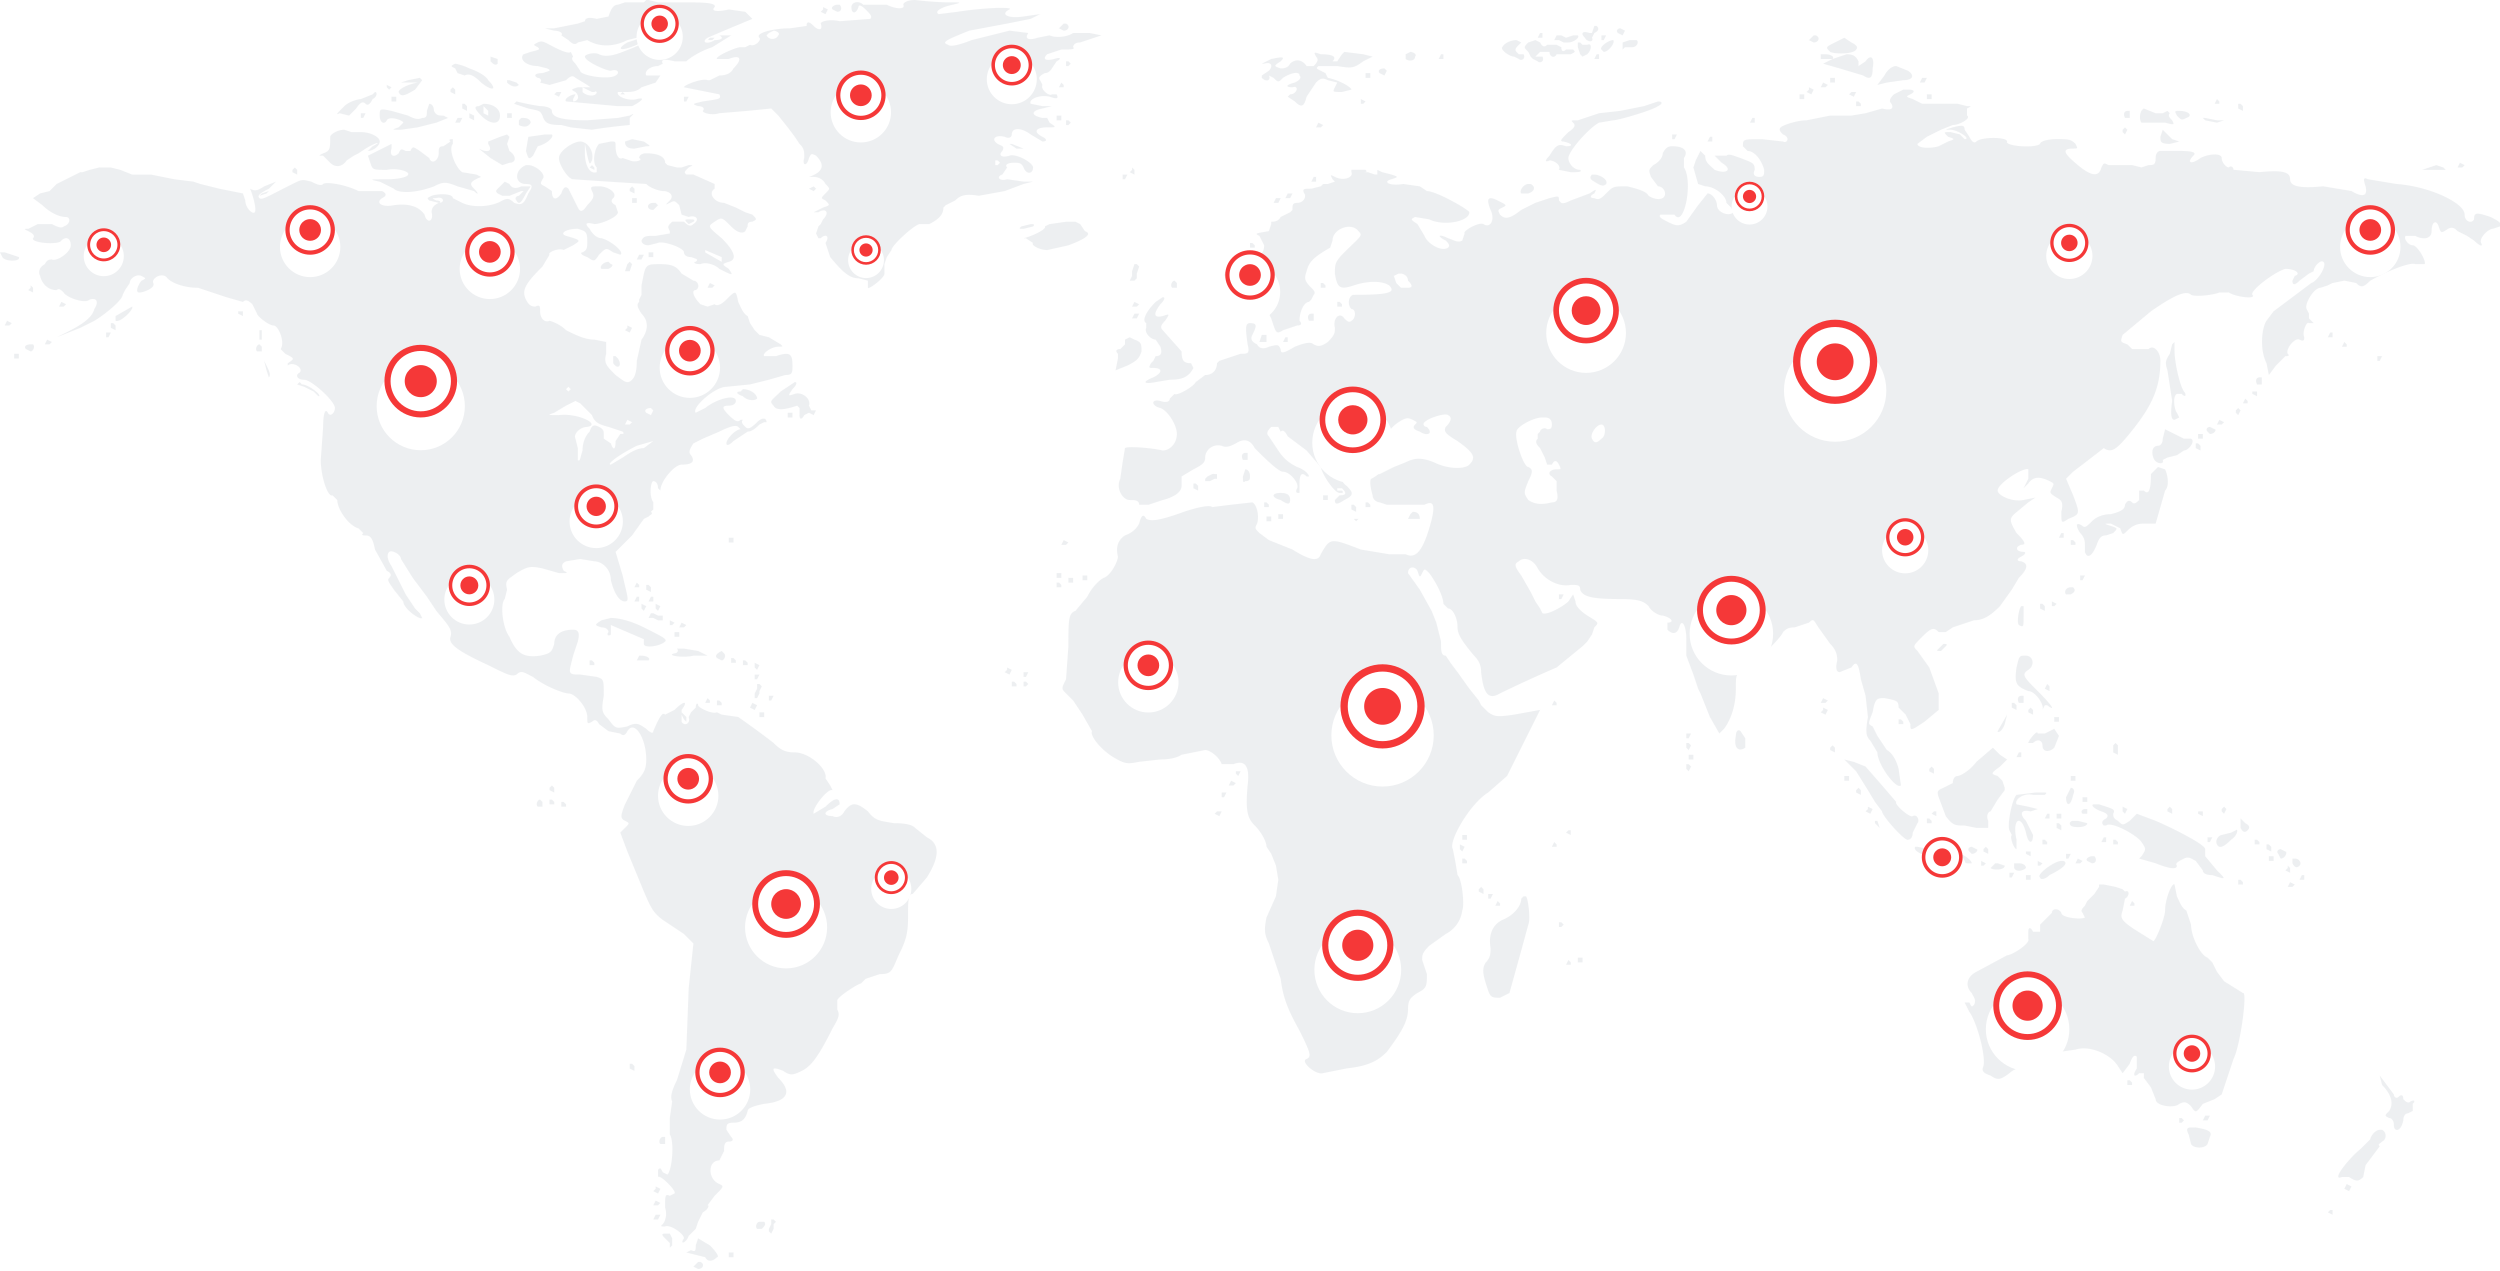 <svg width="1060" height="539" fill="none" xmlns="http://www.w3.org/2000/svg"><path opacity=".5" d="M274 0l-1 1h-8l-3 1c-2 0-3 2-4 5l-5 1c-4-1-5 0-5 1l-3 1-5 1-5 1h-4l4 1c2 0 4 1 3 2l3 2c2 2 3 2 4 1l4-1c5 3 11 3 17 0l8-2c2 2-2 4-10 7-5 2-8 2-10 1s-6 0-6 1c0 2 9 6 11 6 3-1 4 1 2 2-3 2-15 0-15-2l-2-3c-1-1-2-2-1-3l-1-2c-1 1-5-1-7-2-4-2-5-3-7-2s-2 1 0 2c1 1 1 1-3 2l-3 1c-2 2 1 5 6 5l4 1c2 1 1 1-2 2-3 0-4 1-2 2 1 0 2 1 1 2l4 1 7-2c2-2 3-2 4-1l5 3 4 3c0 2-4 2-6 0v-2l2 1 2 1c2 0 2 0 0-2h-6c-3 1-3 1-1 2 2 2 1 4-1 4v-1l1-2c-2 0-5 2-4 3l11 1 11 1h6c4-2 6-4 2-3-3 1-9-1-8-3h4c1 0 4 0 6-2l6-2 2-3h-6c-1-2 2-4 5-4l2-1c-1-2 1-2 5-1h5c1-1 5-4 11-6l8-5h-5c2 1 1 2-2 2-3 2-6 1-3-1l7-3 12-5-3-3-7-1c-4 1-8 1-6-1 1-2-6-2-13-2h-11l-4-1h-1zm114 0c-3 0-5 1-5 2 1 2-3 2-7 0h-10c-2-2-5-1-5 1 0 3 2 3 3 0 0-1 1-1 3 1s3 3 2 4l-13 1c-4-1-8 0-8 1 1 3-1 3-3 1s-3-2-3 0l-7 1c-7 0-15 2-13 4 1 1-2 4-4 3l-2 1h-2c-2 0-11 4-10 5h5c5-2 6 0 2 4-1 2-3 3-6 3l-4 2h-1c-2-1-10 2-10 3l10 2 5 1c1 2 0 2-7 3-4 1-5 1-2 2 2 0 3 1 2 2 0 1 4 2 7 1l12-1 10-1 3 3 4 5 3 4 2 3c2 2 2 3 2 6-1 3 1 4 2 0 1-2 1-2 3-1 4 4 3 7-3 9h2c2 0 4 1 5 3 2 2 2 2 0 4s-2 2 0 3c2 2 2 2-1 3l-4 2h2c3-2 5 0 2 3l-1 2-1 1-1 3 1 2h1c2-2 4-1 2 2l2 6c5 6 8 9 12 9l4 1v3c0 1 7-4 7-6v-4l1-3 2-3c0-2 10-11 12-11h4c4-2 6-4 6-7l1-1 4-2c2-2 4-3 10-2l11-2 8-3 4-1h-4l-7-1c-3 1-5-1-2-2l2-3c-1-1 0-2 3-2 2 0 3 0 4 2 1 3 4 3 4 0 0-2-7-6-10-5s-5 0-3-2c1-2 0-2-2-3-3-2-1-4 3-3 2 1 3 0 3-1 0-3 4-3 8 0l5 3c2 0 2-1 0-2-4-2-3-4 2-4 4 0 4 0 1-2l-1-2h-2c-5-1-5-3 0-4l4-1h-4l-5-1c-1-2 4-4 8-3 3 1 4 1 3-1h-2c-1 1-5-2-4-4l-1-2c-1-1 0-2 2-3 2 0 3-2 3-2l2-3c2-1 2-2-1-1-4 1-5 0-3-2l6-2c4 0 6 0 5-1 0-1 1-2 3-2l6-2 3-1-5-1h-7c-3 2-8 2-10 1l-5 1c-3 1-6 1-4-2l-8-1-16 4c-5 2-9 3-10 2-3-1-1-2 9-6l16-3 10-2 4-2-7 1c-7 1-10-1-6-3 2-1-9-1-22 1l-8 1c-2-1 1-3 6-4 4-1 4-1-3-1a154 154 0 01-13-1zm-33 2c-1 0-3 1-2 2l2 1c2 0 2-2 1-3h-1zm-6 1v1l-1 1 2 1 1-2-2-1zm102 7l-2 2 2 1c2 0 3-2 1-3h-1zm225 1l-1 3h-1c-3-1-4 0-2 2 1 2 4 2 3 0h0l1-2c2-1 2-2 1-3h-1zm11 1c-1 0-2 1-1 2l2 1 1-2-2-1zm-359 1c1 0 3 1 2 2-1 2-4 2-5 0l1-1 2-1zm325 1l-1 2h2v-2h-1zm116 1l-2 2 2 1c2 0 3-2 1-3h-1zm-102 0l-3 1-2-1h-2l-1 2h2l2 1h2c2 0 5-2 4-3h-2zm13 0h-1v2h1l1-2h-1zm-408 1l-6 2c-5 3-3 4 4 1l3-2v-1h-1zm31 0h-2c-1 1-1 1 1 1l1-1zm479 0l-4 2c-4 2-4 2-2 4 2 1 10 1 11-1 1-1 0-2-2-3l-3-2zm-90 1h-1l-3 1v3l1-1h3c2 0 3-2 2-3h-2zm-49 0c-2 0-5 1-6 3-1 1 3 4 5 4l2 1c1 1 3 0 2-2h-2l-1-1c-1-1 0-2 1-3l1-1-2-1zm8 0l-3 1c-2 2-2 2 0 4l1 2 1 1 2 1c1 1 3 0 2-2h-3l2-2h4c0 2 2 3 3 1h6c2-1 2-1 1-2h-3c-1 1-2 1-2-1l-2-1h-4c-1 1-2 1-3-1l-2-1zm33 0c-2 0-6 3-5 4l1 1c2 0 5-4 4-5zm-14 1h-1v2l1 3 1 1 2-1c2-2 2-5 0-4h-2l-1-1zm-100 4l-1 1-2 3h-2c2-2 0-3-5-3-3-1-3-1-2 1 1 1 1 2-1 4h-3c-2-3-5-3-7-1-1 2-3 2-4 2-3-1-3-1 0-3 2-2 1-2-4-1l-4 2h1c3-1 4 1 2 3l-3 2v1c2 2 4 1 3-1l2 1c2 2 2 2 4 0 3-2 7-3 7-1 1 1 0 2-2 3-4 1-4 2-1 2 3-1 2 3-1 3l-1 1 3 2c3 3 4 2 5-2l4-6c2-2 3-2 5-1l4 1-1 2c-1 2-1 2 3 2l4-1c0-1-5-4-10-5l-1-2-2-1c-2-1-2-1-1-2h8c6 1 7 1 11-2l4-2-4-1-8-1zm28 0l-2 1v2c1 1 4 1 4-1 1-1-1-2-2-2zm13 1l-1 2h2v-2h-1zm66 0l-1 2h2v-2h-1zm97 0h-2v2h5c1-1-1-2-3-2zm9 0l-6 2-4 2 7 2 10 3c3 2 4 1 4-3 1-5-1-6-3-3l-3 2v-2c-1-2-2-3-5-3zm-575 1v2c1 1 2 2 3 1v-2l-3-1zm245 2h-1v2h1l1-1-1-1zm-260 1c-2 1-2 1 0 2l1 2 3 1c2-1 4 0 7 3 5 4 7 3 3-1-1-2-5-4-8-5a23 23 0 00-6-2zm611 1c-2 0-4 2-5 4l-3 4 4-1 7-1c4 0 5-2 2-4l-5-2zm-217 1c-2 0-3 1-2 2l2 1 1-2-1-1zm-7 2h-1v2h2v-2h-1zm197 2h-1v2h2v-2h-1zm38 0l-1 2h2l1-2h-2zm-637 0l-5 1-3 1h7c-5 1-8 3-8 4 1 2 2 2 7-1l3-4-1-1zm37 1v1c2 2 4 2 5 1l-1-1-3-1h-1zm235 1l-1 2h2v-1l-1-1zm323 0l-1 2h2l1-1-2-1zm-609 1v1l1 1 1-1-2-1zm28 1l-1 1v1l2 1v-2l-1-1zm575 0v1l-1 1 2 1 1-2-2-1zm40 1l-4 2c-2 2-2 3-1 4 1 2 0 3-4 2l-7 2-6 1h-9l-10 2c-4 0-10 2-11 3s0 2 1 3c3 1 2 4 0 3l-9-1c-8 0-8 0-8 3l2 2c3 0 6 4 7 8 0 2 0 3-2 3s-3-1-2-3c0-3-1-3-6-5-3-1-5-2-6-1h-5l3 3c5 3 2 5-3 3-2-2-4-3-4-6l-2-2-2 4-1 3 2 7 3 1c4 0 9 4 9 7l2 2 1 2c-2 2-7 0-7-3 0-2-2-5-4-5l-4 5-5 7c-3 2-4 2-8 0-2-1-4-2-3-3h6c4 6 8-14 4-20v-4c2-3 0-5-5-5-2 0-3 1-4 3 0 2-2 4-4 5-2 2-2 2-1 5l3 4c2 0 3 2 3 3 0 3-4 3-7 1-1-2-5-3-9-4-6 0-6 0-9 3-2 2-3 3-5 2-2 0-2-1 0-2 1-2 1-2-2 0l-8 3c-4 2-4 1-5 0 0-2 0-2-4-1l-6 2-6 3c-5 4-7 4-9 2-1-2-1-2 1-3s2-1-2-3-5-1-3 4c2 4 0 8-3 6-2-1-9 3-8 4l-1 3c-2 1-3 0-6-1-4-2-5-1-1 1 1 1 2 2 1 3-3 2-9-2-10-5l-3-5c-3-2-3-2-1-3l6 1c6 3 17 1 17-3 0-1-14-9-18-9l-3-2-7-1c-6 1-9-1-5-2 3-1 3-1 0-2l-4-1-2-1v2h-1l-3-1h-2c-1-1-1-1 0 0 1 0 2 0 1-1h-6v1c1 2-3 4-7 2-2-1-2-1-1 1l1 1-3 1h-2l-1 1-4 1c-3 0-4 0-3 2 1 1 0 4-3 4-2 0-2 1-2 3l-1 1-4 2c-1 2-3 2-4 2v1l-1 3c-6 1-6 1-4 2l2 4c0 4-3 6-6 4-2-1-3-1-3 1l-2 2c-6 3-7 6-5 10v5c0 3 0 3 3 4 2 0 5-1 7-3l4-3 1 3 4 8c2 6 2 7 5 5l6-2c2 0 2-1 1-2 0-4 2-8 4-8l1-1 1-2c1-1 0-2-1-3-3-3-3-4-2-7 1-4 3-6 10-10l1-3c0-5 8-8 11-4 2 2 1 2-6 9-4 4-4 5-4 9 1 6 2 7 8 5s12-2 15 0c3 3 0 4-15 4-2 0-3 4-1 6 2 0 2 4 0 5-1 1-2 0-3-1-2-3-5 0-4 4 0 2 0 3-3 6-3 2-4 2-6 1-1-1-3-1-8 1-5 3-6 3-6 1-1-2-1-2-5-1-2 1-4 1-5-1-2-1-3-2-2-4 2-4 2-5-1-5-2 0-2 2-1 9 1 4 0 4-3 4l-6 2-3 1-1 1c0 3-2 5-5 5l-4 3c-1 2-8 6-9 5l-2 2c0 1-1 2-4 1-4-1-4 2 0 3 3 1 7 7 7 11s-3 7-6 7c-4-1-15-2-16-1l-1 6-1 7c-2 4 1 9 4 9 2 0 4 0 4 2h4l6-2c4-1 8-3 8-6v-4l5-3c4-2 5-3 5-5 0-3 3-6 7-5 2 1 4 0 6-1 3-2 6-2 8 2 4 4 10 10 12 10 3 0 7 5 6 7s0 2 1 2v-4c0-4 1-5 3-3h1c0-1-2-3-5-4-4-2-6-4-8-7l-4-6c-1-1-1-2 1-4h3l1 2c1-1 2 0 3 2l8 6 6 7c1 4 6 11 8 11 1 0 2 0 1-1h-2v-1h2c2 2 2 3-1 3l-2 2c0 2 1 2 4 0 4-2 4-3 1-6-3-2-2-5 0-4l2-1c0-1 2-2 5-1 4 0 5-1 6-2v-4c-1-2 4-12 9-15 3-2 4-2 6-1s2 1 1 2-1 2 2 3c3 2 6 1 3-2-1 0-2-1-1-2 2-2 9-4 10-3 2 1 1 3-1 5-1 2 0 3 5 6 7 5 8 7 5 10-2 2-9 2-15-1-5-2-8-2-12 0l-5 2-4 2-2 1c-3 0-4 1-4 4a24 24 0 001 5c0 2 2 3 3 3l3 1h16c4-2 5 0 2 10s-6 13-10 11h-7l-12-2c-13-5-13-5-17 2-1 3-4 3-12-2l-10-4-4-3c-2-2-2-2-1-4 1-3 0-8-2-9l-9 1-8 1c-1-1-6 0-12 2-11 4-14 4-16 3-1-2-2-2-3 2-1 2-3 4-6 5-3 2-4 5-3 9 0 2-3 8-6 9-2 1-5 4-7 8l-5 6c-3 1-3 4-3 15l-1 14c-2 4-2 4 0 6l3 3 4 6 4 7c-1 2 4 8 9 11s6 3 11 2l9-1c1 0 6 0 9-2l10-2c2 0 6 3 7 6h5c5-2 7 1 6 9-1 11 0 14 3 17s5 7 5 9l2 3 2 5 1 6-1 7-4 9c-1 5-1 7 1 11l5 15c1 8 3 13 8 22 5 10 5 11 3 12-3 1 4 7 7 6l10-2c9-1 13-3 17-7 6-8 9-13 9-18 0-4 1-5 4-7 4-2 4-3 4-8l-2-6c0-2 0-3 3-6l7-5a13 13 0 007-10c1-2 0-13-2-15l-1-6-1-5c-2-3 7-19 15-24l8-7 12-24 2-4-11 2c-7 1-8 1-11-1l-3-3-1-2-4-5-5-7-3-4-2-3c-2 0-2-2-2-6l-2-8-2-5-5-9-5-7c0-3 3-3 4-1 1 3 1 3 2 1s1-2 3 0c3 4 6 10 6 13l2 2c2 0 4 4 4 8 0 3 2 6 7 12 2 2 3 4 3 7 1 9 3 12 8 9a605 605 0 0124-11l11-9 2-2 2-3 1-3c2-2 2-2-3-5-3-2-5-4-5-6l-1-3-2 3c-2 2-9 6-11 5l-1-2-2-3-2-4-4-7c-3-4-3-5-1-6 2-2 6-1 8 3 3 5 9 8 14 7 3 0 4 0 4 2 1 3 5 4 17 4 8 0 10 1 12 3 1 2 4 4 6 4 4 1 5 3 2 3v3c2 2 4 2 5-1 1-4 3-1 3 5v7l3 8 2 6 1 2 4 10 4 7 2-2c3-4 5-10 5-17 0-5 0-6 2-7 4-2 17-14 18-17 1-1 2-2 5-2l6-2c2-2 2-1 4 2l5 7c2 2 3 4 3 7-1 4 0 5 1 5l5-2c2-3 3-2 4 5l2 7 1 9c-1 6-1 8 1 10l3 5c0 5 8 16 10 14l-1-7c-1-4-3-7-5-8l-4-6-2-4c-2-1-2-1 0-6 1-6 2-6 5-6 5 1 6 1 6 4l3 3 2 4c0 3 0 3 6-1l6-5v-7l-4-11-5-7c-2-2-2-2 2-6s5-4 7-2h3l3-2 3-1 6-2c4 0 7-2 11-6l5-7 3-5c4-4 4-6 1-7-2 0-2-1 0-2s2-2 1-2c-3 0-4-2-1-3 2 0 2-1-2-5-3-5-3-6-1-8l6-5 3-2-5 1c-5 1-11-2-11-4 0-3 11-10 13-9v4l-2 4 2-2c2-3 5-3 9-1 2 1 2 1 1 3s-1 2 2 4c2 1 3 2 2 6 0 5 0 5 3 3 5-2 5-2 2-10l-3-7 3-3a1503 1503 0 0013-10c3 2 5 1 10-5 10-12 14-20 14-32 0-4-3-7-5-5h-7l-2-2c-3-1-3-1-2-4l12-10c10-7 15-9 17-7 2 1 10 0 12-1h4c3 2 12 3 10 1-1-2 10-10 14-11 4 0 7 2 4 3l-1 2c0 2 1 2 3 0l4-3 2-1c0-2 3-5 4-4 2 1-2 8-5 9l-8 6-8 6-3 4c-2 3-3 12 0 18l1 5 3-4 4-4c1 0 2 0 1-1-1-2 3-7 5-6s2 0 2-1c-1-2 1-7 2-6h2l-2-2v-2l-1-2c-1-2 3-9 6-9l3-1 2-1 5-1 5 1c2 2 3 2 6-1 7-4 17-8 19-7h4c1-1-3-8-5-8s-4-3-3-4h4c4 2 7 1 7-2 0-4 2-5 3-2s1 3 4 1c2-1 3 0 4 1l4 2 3 2c2 2 4 3 3 1s3-6 5-6l3-1c1-1 0-2-4-4-6-2-7-2-7 1-1 2-4 1-4-2 0-5-15-12-29-13l-12-2c-2-1-2 0-1 3 1 4-1 5-6 2l-12-2c-10 1-14 0-14-3s-3-4-13-3l-11-1c0-1-1-2-2-1-1 0-3-2-3-4s-5-2-9 0c-4 3-6 2-3-1 1-1 1-2-6-2h-8c-1 0-2 1-2 3 0 3-1 3-3 3l-3 1-4-1h-10c-2-1-2-1-3 1-1 4-4 4-10-1s-7-7-2-7c2 0 2 0 1-2-2-2-3-2-8-2-4 0-7 1-7 2-2 2-15 1-14-1 0-2-11-2-13 0-1 1-2 0-3-2l-2-3c0-2-1-2-5-1-3 1-4 1-1 1s9 4 6 4l-2-2-4-1c-3 0-3 0-1 2 3 1 3 1 0 2l-4 2c-3 1-9 1-9-1l4-3 6-3 5-2c3 0 8-3 6-4v-3c2-1 2-1 0-1l-4-1h-15l-4-2c-3-1-3-1-1-2s2-2-1-2h-2zm-571 1l-1 1 2 1 1-2h-2zm549 0l-1 1 2 1 1-2h-2zm-626 0l-1 1-5 2c-1 0-5 1-7 3-3 3-4 4-2 3l4 1 3-3c2-3 3-3 4-2s2 0 3-2c2-1 2-3 1-3zm105 0l-1 1h2l-1-1zm500 1h-1v2h2v-2h-1zm54 0h-1v2h2v-2h-1zm-651 1h-1v2h2v-2h-1zm123 0v2h1l1-2h-2zm287 1v2h1l1-1-2-1zm363 0l-1 2h2v-1l-1-1zm-721 1l-1 1 6 2c5 1 5 1 6 3 1 3 2 4 8 4l4 1 9 1a252 252 0 0116-2v-3c2-2 2-2 0-1l-5 1-13 1c-10 0-15-1-15-4 0-1-2-2-5-2a98 98 0 01-10-2zm569 0h-1v2h2v-1l-1-1zm-85 0l-6 2-10 2-9 1-9 3c-3 0-3 0-2 1s1 2-2 4c-3 3-4 4-2 4 4 1 4 2 1 2-3-1-4-1-7 4-2 2-2 3 0 2 2 0 5 2 4 4l5 1c3 0 5 0 4-1-3 0-5-3-5-5 0-3 9-13 13-15l6-1c2 0 16-4 19-6 2-1 2-2 0-2zm-521 1l-1 3c0 2 0 3-2 3-2 1-4 0-6-1l-7-2c-5-1-5-1-5 2s2 4 3 2 7 0 7 1l-2 2c-3 1-3 1 1 1l7-1 8-2 5-2-2-1c-2 0-3 0-4-2 0-2-1-3-2-3zm23 0l-2 1c-2 0-2 1 1 4 4 4 8 4 8 0 0-3-3-5-7-5zm-8 0h-1v2l2 1v-2l-1-1zm753 0h-1v2l2 1v-2l-1-1zm-745 1l2 2v2l-2-1v-2-1zm704 1c-2 1-2 5-1 6h10c4 1 4 1 3-1-1-1-2-2-1-3l-1-1-2 1h-3l-5-2zm-7 1c-1 0-2 1-1 3h2v-3h-1zm22 0c-2 0-2 0-1 2 2 2 2 2 4 1 3-1 1-3-3-3zm-770 1h-1v2h1l1-2h-1zm62 0h-1v2h2v-2h-1zm-17 0v2l2 1v-2l-2-1zm250 1h-1v2h2v-2h-1zm485 1l1 1 5 1 3-1h-3l-5-1h-1zm-740 0l-1 2h2l1-2h-2zm549 0l-1 2h2v-2h-1zm-521 0h-1l-1 1v2c2 1 4 1 5-1 0-1-1-2-3-2zm231 1h-1v2h1l1-1-1-1zm106 1l-1 2h2l1-1-2-1zm342 2l-1 1v1l1 1 1-2-1-1zm16 1l-1 3c0 2 0 3 4 3l4-1-3-1-2-2-2-2zm-771 0c-3 0-6 2-6 3 0 5 0 6-3 7-2 1-2 1 0 1l3 3c2 2 5 2 7-1l3-2 2-1 3-2c5-3 7-3 3-1l-2 2c2 0 5-2 5-4s-4-4-8-4h-4l-3-1zm564 2h-1v2h1l1-2h-1zm-479 0l-7 1-1 6c1 3 1 4 3 2l1-2 1-2c4-1 7-4 6-5h-3zm-16 0l-3 1-5 2v1c2 3 0 4-4 2l5 4 5 3 3-1c3 0 3-3 0-5l-1-3 1-3-1-1zm510 1l-1 2h2v-2h-1zm-533 1c-1 0-2 0-1 1l-3 2c-2 0-2 1-2 3 0 3-3 5-4 2l-4-3c-3-2-3-2-4 0h-2c-2-1-2-1-3 1-2 2-4 1-3-2v-2l-10 5 1 3c1 3 1 3 7 3 5-1 10 1 9 2 0 1-4 2-9 2-7 0-8 0-3 1l6 3c2 2 9 2 17-1 4-2 5-2 10 0l7 2c2 2 2 1 0-1s-2-3 3-5l-2-1-6-1c-3-2-6-10-4-12v-2zm76 0l-3 1c0 2 1 3 4 3l5-1c2 0 2 0-1-2l-5-1zm-22 1c-3 0-9 4-9 7s4 9 6 9a2531 2531 0 0031 2c2 2 6 3 7 3 3 0 5 2 3 4s-2 2 0 1 2-1 4 1l1 4 3 1c3-1 5 1 2 3-1 1-2 1-4-1h-5c-2 2-2 2-1 4v1l-6 1c-4 0-5 0-6 2 0 1 1 2 3 2l4-1c2-1 11 2 11 4 0 1 1 2 3 2 3 1 3 1 2 2-1 0-1 1 2 1 2-1 6 0 8 2 6 3 6 3 4 0-3-2-3-2 0-3 4-1 2-5-3-10-6-5-6-5-3-7s3-2 7 2c3 3 5 3 6 2l1-2c0-1 0-2 2-2 2-1 2-1 0-3l-3-1-4-2-5-2c-4 0-7-4-4-6v-2l-9-4h-3c-1-1-1-1 1-3 2-1 2-1 0-1l-3 1h-2l-4-1-1-1c0-3-4-4-8-4-2 0-3 1-3 2 2 1-2 2-4 1l-3-1c-2 1-3-2-3-5 0-2 0-2-2-2l-5 1c-2 2-3 8-1 10v2c-3 1-5-3-5-8v-4l1 5c1 4 1 4 2 2 1-4-2-8-5-8zm183 1h-1l3 2h3l-5-2zm-6 7l1 1-1 1h-1v-2h1zm620 1l-1 2h2l1-1-2-1zm-819 1h-1c-5 2-5 8 0 8 3 0 3 1 1 4-2 5-3 5-6 4-2-2-3-2-5-1-5 3-13 3-17 1l-4-2c0-2-6-2-9-1-2 1-2 1-1 2l4 1c1 0 1-1-1-1-2-1-2-1 0-1 3-1 4 2 1 2-2 1-3 2-3 4 1 4-2 5-3 1-2-3-6-5-13-4-5 1-8-1-5-3 2-1 2-2 0-3h-10c-6-3-14-4-15-3s-3 0-5-1c-4-1-4-1-8 1-10 5-13 7-14 6s0-2 4-4l3-3-5 2c-3 2-4 2-6 1-1-1-1-1 0 0 1 2 3 9 2 10s-4-2-4-5l-1-3-10-2-8-2-3-1-8-1-10-2h-8l-5-2-4-1h-5l-4 1-3 1h-1l-4 2-6 3-3 3-4 1-3 2 4 3c3 3 7 5 10 5 2 0 2 3-1 4-1 1-3 0-5-1h-6l-4 2c-2 0-2 0 0 1s3 2 2 3c-1 2 11 3 12 1 2-2 4-1 4 2s-6 7-8 6c-1 0-2 0-3 2-2 1-3 3-2 5 1 4 4 6 7 6 1-1 2 0 3 1 1 2 9 5 11 3 3-1 4 1 2 4-1 4-6 7-12 10l-4 2 10-4 6-3c5-3 12-9 12-11l1-2 2-3c0-2 3-4 5-3s2 1 0 2c-1 1-3 5-1 5s7-2 6-4 4-5 6-2c2 2 7 4 13 4l12 4 7 2c1-1 2-1 4 1l2 4c0 1 5 5 7 5s5 7 3 10l2 2c4 2 4 2 1 4v1c2-2 7 1 5 3-2 1-1 3 2 3s13 9 13 12c0 2-2 4-3 2s-2 0-2 6l-1 14c0 7 3 16 5 15l2 2c0 4 5 11 9 12l2 2c-1 1 0 1 1 1 2 0 3 1 4 6l5 9c2 1 2 2 1 3s0 2 2 5l4 5c0 3 7 8 8 7l-1-2-2-2-4-6-3-6-3-6c-2-3-2-5-1-6s5 1 5 3l5 8 6 8 4 6c5 6 7 8 6 11s3 6 16 12c8 4 10 5 12 4 2-2 3-1 7 1 5 4 13 7 15 7 3 0 8 6 8 10 0 3 0 3 2 2 1-1 2-1 3 1l4 3 5 1c1 1 2 1 3-1 3-5 8 3 8 12 0 4-1 6-4 9l-5 10c-2 5-2 6 0 7s2 1 0 3l-2 2 3 8 7 17c3 7 4 9 8 12l9 6 4 4-2 19-1 26-4 13c-2 4-3 7-2 9l-1 7v7c2 3 1 15-1 17l-2-1c-1-2-1-2-2-1v3c1-1 8 6 7 7l-2 1c-2-1-2 0-2 5 1 3 0 6-1 7s-1 1 1 1c2-1 8 3 8 5-2 3 1 2 2-1l3-3 1-3 2-4c2-1 3-3 2-3l3-4c4-4 4-4 2-5-5-2-5-10 0-10l2-4c0-2 0-4 2-4s2-1 1-2l-2-3c0-2 0-3 3-3s5-1 6-5c0-1 2-2 7-3 10-1 12-5 6-11-3-4-3-5 2-3 3 2 4 2 8 0s7-6 13-18c3-5 3-6 2-8v-4c1-2 9-7 10-7l2-2 6-2c5 0 5-1 8-8 3-6 4-9 4-16s0-10 2-10l6-7c5-8 6-14 0-17l-5-4c-1-1-3-2-9-2-6-1-8-1-11-5-5-4-7-4-10 0-1 2-3 3-5 2-4 0-4-2 0-3l3-2c0-3-2-3-6 1l-5 3c-1-2 6-11 8-10l-1-2-2-3c1-4-7-11-13-11-4 0-6-1-9-4a406 406 0 00-15-11l-7-1-2-1c-2 1-8-2-8-3s-1-1-1 1l-2 2-1 2c1 3-2 4-3 2v-5c3-4 1-4-3 0l-4 2c-1-1-2 0-5 7 0 1-1 1-3-1-3-2-4-3-8-1-5 1-5 1-8-3-3-3-3-4-2-10 0-7 0-7-3-8l-7-1c-4 0-5 0-4-4l1-4 2-6c1-4 0-5-2-5-5 0-8 2-8 6-1 3-1 4-6 5-7 1-10-1-13-8-3-4-4-14-2-16l1-4c-1-4 0-4 4-7 5-3 6-3 11-2l7 2c4 0 4 0 2-1-1-2-1-3 1-4l6-1 6 1c3 0 7 3 7 8 1 4 3 9 6 9 2 0 1-2-1-11l-3-10 7-7 5-7 2-1c1-1 2-1 1-2l1-1v-3c-2-3-1-9 0-9s2 1 2 3l1 1c0-4 6-11 9-11 4 0 6-1 4-4-1-1-1-2 1-5l4-2 7-3c4-2 7-3 8-2l1 1c-2 0-6 4-6 6 0 1 1 1 3-1l6-4c2 0 4-2 5-3l2-1h1c0-2-2-2-4 0-3 3-4 3-5 2s-2-2-1-3h-1c-1 1-2 1-5-2s-3-4 0-4c2 0 3-1 3-2 0-3-8-1-13 3l-4 2c-2-2 8-11 13-11l10-1 8-2 7-2c3 0 3-1 3-4 0-5-1-6-7-4h-5c-1-1 3-4 6-4 2 0 2 0 1-1l-5-3-4-1-2-2-2-3-1-3c-2-1-3-4-4-6-1-5-1-5-5-1-2 2-4 3-5 2l-3 1-3-1c-3-3-4-6-2-6 2-1 1-4-1-4l-5-3c-2-3-4-4-9-4s-6 0-7 4l-1 5v4l-1 2v1c-1 1-1 2 1 5 3 3 3 7 0 11l-2 9c0 5-1 7-2 8-2 2-3 1-7-2-4-4-5-5-4-9v-5l-5-1c-4 0-8-2-12-4-3-3-7-4-7-4-2 1-4-1-4-4 0-2 0-3-2-2-2 0-3-1-4-3-2-4 0-7 7-14l3-5c-1-1 4-3 6-2l4-2c3-2 4-2-3-4-3-1 0-3 5-3 3 1 4 1 4 5 0 3 0 4-2 5-1 0-1 1 2 2 3 2 3 2 5-1 3-3 3-3 6-1l3 1c2-1-4-6-8-7-2 0-4-2-5-4-2-2-2-3 2-2 3 0 10-3 10-5l-1-3c-2-1-2-2-1-3 2-2-2-5-6-5-3 0-4 0-3 2s1 3-2 6c-2 3-3 3-4 1l-2-4-2-4c-1-1-2-1-3 2-2 3-4 3-4-1l-3-2c-2-1-2-1-1-3 2-2-3-6-6-6zm27 0l-1 1 2 1v-1l-1-1zm782 0l-6 2h10l-1-1-3-1zm-908 1l-1 1v1l2 1v-2l-1-1zm355 0v1l-1 1 2 1v-2l-1-1zm-3 3h-1v2h1l1-2h-1zm199 0h-1c-1 1-1 2 1 3 3 2 4 2 5 1 1-2-3-4-5-4zm-119 1l-1 2h2v-2h-1zm-343 2l-2 2c-2 2-2 2-1 3l2 1h3l5-2h1l-2 2c-1 0-2 1-1 2 1 2 2 1 4-3l2-3h-4c-2 1-4 1-5-1l-2-1zm434 1c-2 0-4 3-3 4h3c3-1 3-3 1-4h-1zm-303 1l-2 1 2 1 1-1-1-1zm-77 0l-1 1v1l2 1v-2l-1-1zm-154 2l-3 1-1 1 3-1 1-1zm432 1l-1 2h2l1-2h-2zm-277 2h-1v2h2v-2h-1zm272 0l-1 2h2l1-2h-2zm-263 2h-1c-3 0-3 3 0 3l2-2-1-1zm14 7c-1 0-2 0-1 1l1 1 2-1c1-1 0-1-2-1zm164 1h-4l-7 1-2 1c1 1-5 4-9 5h-3 4l3 2c-1 1 3 3 6 3l9-2c8-3 10-5 7-6l-2-3-2-1zm-19 1l-4 1c-1 1-1 1 1 1l4-1c1-1 0-1-1-1zm94 8h-1v2h2v-1l-1-1zm-232 3l7 3v2l-7-4v-1zM2 107H1 0l1 2c1 2 8 2 7 0l-6-2zm274 0h-1v2h2v-2h-1zm-5 1l-1 2h2l1-2h-2zm-4 3l-1 1-1 3h2l1-3-1-1zm-9 0c-2 0-4 2-3 3h3c2-1 2-2 1-2l-1-1zm223 1l-1 3v2l-1 2h2l1-1v-2l1-3-1-1h-1zm112 4h1c1 0 3 1 3 3 2 2 2 3 0 3h-3l-2-2-1-3 2-1zm-95 3c-1 0-2 2-1 3h2v-2l-1-1zm-197 1l-1 2h2l1-1-2-1zm260 0h-1v2h2v-1l-1-1zm-548 1v1l-1 1 2 1v-2l-1-1zm480 5l-3 2c-4 4-6 8-4 9v2c-1 2 2 5 4 5l2 3c1 3 0 4-2 4l-1 2-1 1c-1 2-1 2 1 2 4 0 4 2 0 4-5 2-4 3 1 2l6-1c5 0 8-1 10-5l-1-2c-3 0-4-1-4-5l-8-9c-1-1-1-2 1-4 2-3 2-3-1-2-4 1-4-1-1-5 2-2 2-3 1-3zm-467 2l-1 2h2l1-1-2-1zm455 0l-1 2h2l1-1-2-1zm87 0h-1v2h2v-1l-1-1zm-512 2l-7 4v2c2 1 8-5 7-6zm46 2h-1v1l2 1v-2h-1zm379 1l-1 2h2l1-2h-2zm75 0c-1 0-2 1-1 3h2v-3h-1zM3 136l-1 2h2l1-1-2-1zm45 1h-1v2l2 1v-2l-1-1zm218 1v1l-1 1 2 1 1-2-2-1zm-155 2h-1v4h1v-4zm-66 1v2h1l1-2h-2zm943 0l-1 2h2v-2h-1zm-453 1l-1 3h3v-3h-2zm10 1l-1 2h2v-2h-1zm-66 0l-2 1v2l-2 2c-2 0-2 1-1 2v2l-1 5 5-2c4-2 5-3 6-6 0-3 0-4-3-5l-2-1zm-459 1l-1 2h2l1-1-2-1zm902 1l-1 1-1 4c-2 3-2 4-1 7l2 13c-1 7 0 8 1 8l2-1-1-2c-1-1-2-7 0-8h2c2 2 2 0 1-1-2-3-4-13-4-17v-4zm72 0l-1 2h2v-1l-1-1zm-981 1c-2 0-3 1-2 2l2 1c1 0 2-2 1-3h-1zm97 0c-1 0-2 2-1 3h2v-2l-1-1zM7 150H6v2h2v-2H7zm1002 1h-1v2h1l1-2h-1zm-748 0h-1v3c2 3 4 1 2-2l-1-1zm-149 2l1 4 1 3c1-1 0-3-1-5l-1-2zm846 7c-1 0-2 1-1 3h2v-3h-1zm-831 2l-1 1 3 1 4 2 2 2c2 0-4-5-7-5a6 6 0 00-1-1zm210 0l-6 4c-4 4-5 4-3 6 1 2 4 2 10 0l1 1v3c0 2 1 2 2 0l2-1 2 1 1-2h-2l-1-2c1-3-3-6-6-5s-3 1-1-2c2-2 2-3 1-3zm-96 2l1 1-1 1-1-1 1-1zm74 1l-1 1c-2 0-2 1 1 2 2 2 5 2 6 1 0-2-3-4-6-4zm641 1h-1v1l2 1v-2h-1zm-4 3l-1 2h2v-1l-1-1zm-708 1l2 1 5 5c1 3 3 4 7 5l6 2c1 1 0 1-1 1l-2 3c0 4-1 4-2 1l-3-2v-2c0-1 0-2-2-3s-3-1-4 2c-2 2-3 5-3 8-1 3-1 5-2 4v-5l-1-4c-1-2 2-5 5-5 6-1-4-6-12-5-5 0-5 0-2-1l5-3 4-2zm32 3l1 1-1 2-2-1c-1-1 0-2 2-2zm673 0l-1 1v1l1 1 1-2-1-1zm-614 2h-1v2h2v-2h-1zm320 2c2 0 3 1 3 3s-1 2-2 2c-1-1-3 0-3 1l-1 1v2c-1 1-1 2 1 4l2 4 1 3h2c1-2 2-2 3 0s1 2-1 2c-3 0-4 2-2 3l2 2v4c1 4 0 5-2 5-4 1-7 1-10-1-2-3-2-3 0-8 2-4 2-5 0-6-2 0-6-12-5-15 0-2 7-6 11-6h1zm-389 1l2 1-1 1h-2l1-2zm675 0l-1 2h2l1-1-2-1zm-262 2c2 0 2 5 0 6-2 2-3 2-4 0s2-6 4-6zm258 1c-1 0-2 1-1 2l1 1c2 0 3-2 2-2l-2-1zm-19 1l-1 4c0 2-1 3-2 3-2 0-3 2-2 5s5 3 4 1l2-1 4-1 3-2c2 0 5-4 3-5h-3l-4-2-4-2zm15 2h-1v2h2v-2h-1zm-656 3l-4 3c-3 0-6 2-9 4l-5 3c-2 0 3-4 11-8l7-2zm655 1h-1v2l2 1v-2l-1-1zm-404 4c-1 0-2 1-1 3h2v-3h-1zm387 6l-3 3c0 7-1 9-3 7h-2v4c-1 1-2 2-3 1s-2-1-3 1c0 2-2 3-6 4-3 0-6 1-8 3s-3 3-4 2c-3-2-3 0-1 3 2 2 2 4 2 5v3c1 3 3 2 5-3 1-3 2-4 4-4l3-1c2-2 2-2-1-3s-3-1 0-1l4 2c1 3 1 3 3 1s4-3 7-3h5l2-7 2-7c2-2 1-7 0-9l-3-1zm-387 1l-1 3c0 2 0 3 1 2 2 0 2-1 2-2 0-2-1-3-2-3zm-13 2a2 2 0 00-1 0l-2 1-1 1v1h2l2-1h1v-2h-1zm-8 4h-1v2l2 1v-2l-1-1zm36 4c-4 0-4 2 0 3 3 2 4 2 4 0s-1-3-4-3zm19 1h-1v2h2v-2h-1zm-25 3h-1v2h2v-1l-1-1zm43 0h-1v2h2v-1l-1-1zm-6 1h-1v2l2 1v-2l-1-1zm25 3l-1 1-1 2h5c0-2-1-3-3-3zm-56 1h-1v2h2v-2h-1zm-5 1h-1v2h2v-2h-1zm37 1h-1l1 1 1-1h-1zm299 6l-1 2h2v-2h-1zm-564 2h-1v2h2v-2h-1zm141 1l-1 2h2l1-1-2-1zm428 0h-1v2h2v-1l-1-1zm-430 14h-1v2h2v-2h-1zm11 1h-1v2h2v-2h-1zm423 0h-1v2h1l1-2h-1zm-429 1h-1v2h2v-2h-1zm-184 2l-1 2h2v-1l-1-1zm179 0h-1v2h2v-1l-1-1zm-174 1h-1v2l2 1v-2l-1-1zm603 1c-2 0-3 2-2 3h2c2-1 2-2 1-3h-1zm-216 3h-1v2h1l1-2h-1zm-392 1l-1 2h2v-2h-1zm6 0l-1 2h2v-2h-1zm594 2v2h1l1-1-2-1zm-598 1v2l1 1 1-2-2-1zm6 0v2l1 1 1-2-2-1zm588 0h-1v2l2 1v-2l-1-1zm-8 1h-1c-1 1-2 7-1 8 2 1 2 1 2-4v-4zm-582 3l-1 2h2l2 1h2v-2h-2l-2-1h-1zm-17 2l-4 1c-3 2-3 2 0 3 2 0 3 1 3 2-1 1 0 2 1 1v-4l14 6v2c0 2 7 1 9-1 1-1-1-2-9-6-6-3-11-4-14-4zm25 1v2h1l1-1-2-1zm5 1l-1 2h2l1-1-2-1zm-2 4h-1v2h2v-2h-1zm537 5l-2 2c-1 1-1 1 1 1l2-2c1-1 0-1-1-1zm-534 2h-3c1 1 0 2-1 2-4 1 4 2 8 1h6l-4-2-6-1zm16 1c-2 1-3 2-2 3l2 1c1 0 2-2 1-3l-1-1zm-34 2h-1l-1 2h5c1-1-1-2-3-2zm586 0c-2 0-2 1-3 5-1 7 0 8 5 10 3 0 7 6 6 8-1 0-1 0 0 0l1-2h1c4 3 2 0-4-6s-7-7-4-9 2-6-1-6h-1zm-547 1h-1v2h2v-1l-1-1zm-60 1h-1v2h2v-1l-1-1zm65 0h-1v2h2v-1l-1-1zm4 1v2l1 1 1-2-2-1zm107 2v1l-1 1 2 1 1-2-2-1zm8 2h-1v2h1l1-2h-1zm-115 1v2h1l1-2h-2zm110 3h-1v2h2v-1l-1-1zm5 0h-1v2h1l1-1-1-1zm-113 1h-1v2l-1 2v2h1l1-2v-1l1-2-1-1zm546 0l-1 2 2 1v-2l-1-1zm-542 5v2h1l1-2h-2zm531 0c-1 0-2 1-1 3h2v-3h-1zm-557 1l-1 2h2v-1l-1-1zm473 0l-1 2h2l1-1-2-1zm-468 1h-1v2h2v-1l-1-1zm354 0l-1 2h2v-1l-1-1zm-340 1l-1 2 2 1 1-2-2-1zm535 0h-1v2l2 1v-2l-1-1zm-81 2v1l-1 1 2 1 1-2-2-1zm88 0l-1 1v1l2 1v-2l-1-1zm-538 2h-1v2h2v-2h-1zm-34 0v1l1 2 1 1v-2l-2-2zm562 1l-4 7c0 1 2 0 3-3l1-4zm21 1h-1v2h2v-2h-1zm-66 1h-1v2h2v-1l-1-1zm65 4l-4 2h-3c0-2-4 3-4 4h2c2-2 4-1 4 1 0 3 3 3 5 1l2-5-2-3zm-133 1c-1-1-2 0-2 2-1 5 1 7 4 5v-4l-2-3zm-22 1h-1v2h1l1-2h-1zm181 4l-1 1v3l2 1v-4l-1-1zm-181 0h-1v2l1 1 1-2-1-1zm61 1l-1 1v1l2 1v-2l-1-1zm68 1l-7 6c-3 4-7 6-8 6s-2 1-2 3l-4 2c-2 1-3 1-2 4l3 8c3 4 4 4 8 4l5 1h5v-3c-1-2 0-4 1-4l3-5 3-4v-1l-1-3-2-2c-3-1-3-1 1-4l3-3-3-2-3-3zm11 2l-1 2h2v-2h-1zm-139 1h-1v2h2v-2h-1zm65 2l5 5 5 8 3 5 3 4c0 2 10 13 11 12 1 0 2-1 2-3l2-4c1-1 0-4-2-3-1 1-8-5-7-6l-6-7-7-8-5-2-4-1zm-66 2h-1v2l1 1 1-2-1-1zm103 1l-1 1v1l2 1v-2l-1-1zm-294 2h-1v1l1 1 1-2h-1zm258 2h-1v2h2v-2h-1zm96 0h-1v2h2v-2h-1zm-357 2l-1 2h2l1-1-2-1zm-288 2l-1 1v1l2 1v-2l-1-1zm644 1l-2 4c0 4 2 4 3-1 1-2 0-3-1-3zm-90 0l-1 1v1l2 1v-2l-1-1zm78 2h-3l-8 1c-2 2-4 13-3 15l1 2c-1 1 1 6 2 6v-4c-2-9 2-11 4-3 1 5 3 5 3 1l-3-6c-3-3-2-5 2-4l3-1-4-1-5-1c-1-2 3-5 7-4h5c1-1 1-1-1-1zm-347 0h-1v2h1l1-2h-1zm365 2h-1v2h2v-2h-1zm-650 1h-1v2h2v-1l-1-1zm-5 0c-1 0-2 2-1 3h2v-2l-1-1zm10 1h-1v2h2v-1l-1-1zm649 1c-2 0 0 2 3 3s3 2 2 3c-2 1-2 2-1 3h1c2-2 13 4 15 7s2 3 0 6l-1 1 7 2c5 2 9 3 9 1-1-1 1-2 3-3s3 0 5 1l3 4c0 1 1 2 4 2 6 2 6 2 2-2l-5-6v-3c0-2-14-9-21-12l-8-3-3 3c-3 2-3 2-5 0-2-1-2-2-2-3 1-2 0-2-6-4h-2zm-96 1v1l-1 1 2 1 1-2-2-1zm108 0v1 1l1 1 1-2-2-1zm20 0l-1 1v1l2 1v-2l-1-1zm23 0l-1 1v1l1 1 1-2-1-1zm-59 1c-1 0-2 1-1 2h2v-2h-1zm-368 1l-1 1 2 1 1-2h-2zm304 0l-1 1 2 1v-2h-1zm113 0h-1v1l2 1v-2h-1zm-65 1l-1 2h2v-2h-1zm5 0h-1v2h2v-2h-1zm-55 2h-1v2h2v-1l-1-1zm132 0v4c1 2 2 2 3 1s1-2-1-3l-2-2zm-155 1v1l2 2-1-3h-1zm86 0h-2c-1 0-2 1-1 2s7 1 7-1l-4-1zm-8 1h-1v2l2 1v-2l-1-1zm-208 3l-1 1 2 1v-2h-1zm283 0l-2 1-4 1c-1 0-3 2-2 4s3 1 6-2c3-2 3-5 2-4zm-327 2h-1v2h2v-2h-1zm271 1l-1 2h2v-2h-1zm45 0h-1v2h1l1-2h-1zm-70 1h-1v2h2v-1l-1-1zm30 0h-1v2h2v-1l-1-1zm60 0h-1v2h2v-1l-1-1zm-298 1l-1 2h2v-1l-1-1zm-40 1v2l1 1 1-2-2-1zm343 0h-1v2l2 1v-2l-1-1zm-149 1h-1c-1 2 4 4 10 5l12 2h2c0-2-7-6-10-5l-8-1-5-1zm23 0c-1 0-2 1-1 2l1 1c2 0 3-2 2-2l-2-1zm6 0l-1 1v1l2 1v-2l-1-1zm125 1c-1 0-2 1-1 2l1 2c2 0 3-3 2-3l-2-1zm-107 1h-1v1l2 1v-2h-1zm16 1v2h1l1-2h-2zm11 1c-1 0-3 1-2 2l2 1c2 0 2-2 1-3h-1zm76 0h-1v2h2v-2h-1zm10 1h-1v2c1 2 2 2 3 1s0-3-2-3zm-352 0h-1v2h2v-1l-1-1zm260 0l-1 2h2l1-1-2-1zm-7 1c-3 0-11 6-9 7 0 1 2 1 4-1 6-3 8-5 6-6h-1zm-34 0v2h1l1-1-2-1zm24 0v2h1l1-1-2-1zm-8 1h-2v2c1 2 4 1 5 0 0-1-1-2-3-2zm-10 0l-1 1-1 1c1 1 6 1 6-1l-3-1h-1zm124 1v1l-1 1 2 1v-2l-1-1zm-118 3v2h1l1-2h-2zm8 1h-1v2h2v-2h-1zm116 0l-1 2h2v-2h-1zm-26 2h-1v2h2v-1l-1-1zm21 1l-1 2h2l1-1-2-1zm-81 1v1l-2 3-3 3-1 2c-1 1-2 2-1 3l1 2c-2 1-10 0-10-2-1-2-4-2-4 0l-3 3-2 2v3h-3c-1-2-2-2-2 0v3c1 2-7 7-9 7l-13 7c-4 2-5 6-2 9 1 2 2 3 1 5-1 1-1 1-2-1h-2l2 4c3 4 7 18 6 23-1 2 0 3 3 4 3 2 4 2 8-1 2-2 6-3 8-3 3 0 5-1 7-3l6-3 7-1c6-2 15 2 18 7l2 3 3-4c1-3 2-4 3-3v5c-2 3-1 4 1 2h2v2l3 4 2 5c0 3 8 4 10 2 2-1 3-1 5 1 2 3 2 3 5-1l5-2 3-2 5-15c3-6 6-29 4-28l-8-5-3-4-2-4-2-2c-3-1-7-9-7-14l-2-6c-2-1-3-4-4-6l-1-5c-1-1-4 6-4 11 0 3-4 13-5 13l-8-5c-6-4-6-5-5-8l1-5c2-1 2-4 0-3l-1-1-3-1-5-1h-2zm-262 1l-1 1v1l2 1v-2l-1-1zm3 3v2h1l1-2h-2zm15 1l-1 1c0 3-3 7-8 9-4 2-6 6-5 12 0 2 0 4-2 6-2 3-1 6 1 12 1 3 2 3 5 3l4-2 5-18 3-11c1-2 0-11-1-12h-1zm-11 2l-1 2h2v-1l-1-1zm269 0l-1 2h2v-1l-1-1zm-242 9h-1v2h1l1-1-1-1zm8 15h-1v2h2v-2h-1zm-5 1l-1 2h2v-1l-1-1zm-397 44h-1v2l2 1v-2l-1-1zm741 5l1 4c4 4 5 8 3 11-2 2-2 2 0 3 1 0 2 1 2 3 0 3 3 3 4-2 0-2 1-3 2-3l2-1v-3c1-1 1-2-1-1-1 1-2 0-3-1 0-2-1-2-2-1s-2 0-2-1l-6-8zm-106 2h-1v2h2v-1l-1-1zm32 15l-1 2h2l1-2h-2zm-10 1h-1v2h1l1-1-1-1zm4 4c-2 0-2 1-1 3l1 4c1 2 6 2 7 0l1-3c1-2 0-3-6-4h-2zm80 1c-2 0-4 3-4 4l-4 4c-5 4-13 14-8 12h3c3 2 4 2 6 0l1-5 3-4 3-4c-1-1 0-1 1-2 2-1 2-4 0-5h-1zm-728 3c-1 0-2 2-1 3h2v-3h-1zm714 20l-1 2 2 1 1-2-2-1zm-717 1v1l-1 1 2 1 1-2-2-1zm0 6l-1 2h2l1-1-2-1zm710 4l-1 1 2 1v-2h-1zm-710 2l-1 2h2l1-2h-2zm50 2h-1v2l-1 2v1l1 1 1-2v-2l1-1-1-1zm-6 1c-1 0-2 2-1 3h2c1-1 2-2 1-3h-2zm-39 5h-1c-2 0-1 1 0 2l2 2v2l1-1v-3l-1-2h-1zm13 2l-1 3c0 2 0 3-2 2l-2 1 4 1 4 1c1 2 3 2 5 0 1 0 0-2-3-5l-5-3zm14 6h-1v2h2v-2h-1zm-14 4l-2 2 2 1c2 0 3-2 1-3h-1z" fill="#DDE0E4"/><g filter="url(#filter0_d)"><circle cx="823.5" cy="363.5" r="10.5" fill="#fff"/></g><circle cx="823.5" cy="363.5" r="7.9" fill="#fff" stroke="#F53838" stroke-width="1.5"/><circle cx="823.5" cy="363.5" r="3.8" fill="#F53838"/><g filter="url(#filter1_d)"><circle cx="859.7" cy="426.4" r="17.7" fill="#fff"/></g><circle cx="859.7" cy="426.4" r="13.3" fill="#fff" stroke="#F53838" stroke-width="2.5"/><circle cx="859.7" cy="426.4" r="6.4" fill="#F53838"/><g filter="url(#filter2_d)"><circle cx="575.7" cy="400.8" r="18.4" fill="#fff"/></g><circle cx="575.7" cy="400.8" r="13.8" fill="#fff" stroke="#F53838" stroke-width="2.6"/><circle cx="575.7" cy="400.8" r="6.6" fill="#F53838"/><g filter="url(#filter3_d)"><circle cx="486.9" cy="282.1" r="12.8" fill="#fff"/></g><circle cx="486.9" cy="282.1" r="9.6" fill="#fff" stroke="#F53838" stroke-width="1.8"/><circle cx="486.9" cy="282.1" r="4.6" fill="#F53838"/><g filter="url(#filter4_d)"><circle cx="586.2" cy="299.5" r="21.7" fill="#fff"/></g><circle cx="586.2" cy="299.5" r="16.3" fill="#fff" stroke="#F53838" stroke-width="3.1"/><circle cx="586.2" cy="299.5" r="7.8" fill="#F53838"/><g filter="url(#filter5_d)"><circle cx="734.1" cy="258.7" r="17.7" fill="#fff"/></g><circle cx="734.1" cy="258.7" r="13.3" fill="#fff" stroke="#F53838" stroke-width="2.5"/><circle cx="734.1" cy="258.7" r="6.4" fill="#F53838"/><g filter="url(#filter6_d)"><circle cx="1005" cy="97.5" r="12.8" fill="#fff"/></g><circle cx="1005" cy="97.5" r="9.6" fill="#fff" stroke="#F53838" stroke-width="1.8"/><circle cx="1005" cy="97.5" r="4.6" fill="#F53838"/><g filter="url(#filter7_d)"><circle cx="778.1" cy="153.4" r="21.7" fill="#fff"/></g><circle cx="778.1" cy="153.4" r="16.3" fill="#fff" stroke="#F53838" stroke-width="3.1"/><circle cx="778.1" cy="153.4" r="7.8" fill="#F53838"/><g filter="url(#filter8_d)"><circle cx="672.5" cy="131.7" r="16.9" fill="#fff"/></g><circle cx="672.5" cy="131.7" r="12.7" fill="#fff" stroke="#F53838" stroke-width="2.4"/><circle cx="672.5" cy="131.7" r="6.1" fill="#F53838"/><g filter="url(#filter9_d)"><circle cx="573.6" cy="178" r="17.2" fill="#fff"/></g><circle cx="573.6" cy="178" r="12.9" fill="#fff" stroke="#F53838" stroke-width="2.4"/><circle cx="573.6" cy="178" r="6.2" fill="#F53838"/><g filter="url(#filter10_d)"><circle cx="530" cy="116.6" r="12.8" fill="#fff"/></g><circle cx="530" cy="116.6" r="9.6" fill="#fff" stroke="#F53838" stroke-width="1.8"/><circle cx="530" cy="116.6" r="4.6" fill="#F53838"/><g filter="url(#filter11_d)"><circle cx="429" cy="27.6" r="10.6" fill="#fff"/></g><circle cx="429" cy="27.6" r="7.9" fill="#fff" stroke="#F53838" stroke-width="1.5"/><circle cx="429" cy="27.6" r="3.8" fill="#F53838"/><g filter="url(#filter12_d)"><circle cx="367.2" cy="106" r="7.6" fill="#fff"/></g><circle cx="367.2" cy="106" r="5.7" fill="#fff" stroke="#F53838" stroke-width="1.1"/><circle cx="367.2" cy="106" r="2.8" fill="#F53838"/><g filter="url(#filter13_d)"><circle cx="741.8" cy="83.3" r="7.6" fill="#fff"/></g><circle cx="741.8" cy="83.3" r="5.7" fill="#fff" stroke="#F53838" stroke-width="1.1"/><circle cx="741.8" cy="83.3" r="2.8" fill="#F53838"/><g filter="url(#filter14_d)"><circle cx="365" cy="40.4" r="12.8" fill="#fff"/></g><circle cx="365" cy="40.4" r="9.6" fill="#fff" stroke="#F53838" stroke-width="1.8"/><circle cx="365" cy="40.4" r="4.6" fill="#F53838"/><g filter="url(#filter15_d)"><circle cx="279.7" cy="10.1" r="9.8" fill="#fff"/></g><circle cx="279.7" cy="10.1" r="7.4" fill="#fff" stroke="#F53838" stroke-width="1.4"/><circle cx="279.7" cy="10.1" r="3.5" fill="#F53838"/><g filter="url(#filter16_d)"><circle cx="877.4" cy="103" r="9.8" fill="#fff"/></g><circle cx="877.4" cy="103" r="7.4" fill="#fff" stroke="#F53838" stroke-width="1.4"/><circle cx="877.4" cy="103" r="3.5" fill="#F53838"/><g filter="url(#filter17_d)"><circle cx="807.8" cy="227.8" r="9.8" fill="#fff"/></g><circle cx="807.8" cy="227.8" r="7.4" fill="#fff" stroke="#F53838" stroke-width="1.4"/><circle cx="807.8" cy="227.8" r="3.5" fill="#F53838"/><g filter="url(#filter18_d)"><circle cx="292.5" cy="148.7" r="12.8" fill="#fff"/></g><circle cx="292.5" cy="148.7" r="9.6" fill="#fff" stroke="#F53838" stroke-width="1.8"/><circle cx="292.5" cy="148.7" r="4.6" fill="#F53838"/><g filter="url(#filter19_d)"><circle cx="305.3" cy="454.7" r="12.8" fill="#fff"/></g><circle cx="305.3" cy="454.7" r="9.6" fill="#fff" stroke="#F53838" stroke-width="1.8"/><circle cx="305.3" cy="454.7" r="4.6" fill="#F53838"/><g filter="url(#filter20_d)"><circle cx="333.3" cy="383.3" r="17.4" fill="#fff"/></g><circle cx="333.3" cy="383.3" r="13.1" fill="#fff" stroke="#F53838" stroke-width="2.5"/><circle cx="333.3" cy="383.3" r="6.3" fill="#F53838"/><g filter="url(#filter21_d)"><circle cx="377.9" cy="372.1" r="8.5" fill="#fff"/></g><circle cx="377.9" cy="372.1" r="6.4" fill="#fff" stroke="#F53838" stroke-width="1.2"/><circle cx="377.9" cy="372.1" r="3.1" fill="#F53838"/><g filter="url(#filter22_d)"><circle cx="291.8" cy="330.2" r="12.8" fill="#fff"/></g><circle cx="291.8" cy="330.2" r="9.6" fill="#fff" stroke="#F53838" stroke-width="1.8"/><circle cx="291.8" cy="330.2" r="4.6" fill="#F53838"/><g filter="url(#filter23_d)"><circle cx="44" cy="103.8" r="8.5" fill="#fff"/></g><circle cx="44" cy="103.8" r="6.4" fill="#fff" stroke="#F53838" stroke-width="1.2"/><circle cx="44" cy="103.8" r="3.1" fill="#F53838"/><g filter="url(#filter24_d)"><circle cx="207.7" cy="106.8" r="12.8" fill="#fff"/></g><circle cx="207.7" cy="106.8" r="9.6" fill="#fff" stroke="#F53838" stroke-width="1.8"/><circle cx="207.7" cy="106.8" r="4.6" fill="#F53838"/><g filter="url(#filter25_d)"><circle cx="131.5" cy="97.5" r="12.8" fill="#fff"/></g><circle cx="131.5" cy="97.5" r="9.6" fill="#fff" stroke="#F53838" stroke-width="1.8"/><circle cx="131.5" cy="97.5" r="4.6" fill="#F53838"/><g filter="url(#filter26_d)"><circle cx="178.4" cy="161.6" r="18.7" fill="#fff"/></g><circle cx="178.4" cy="161.6" r="14.1" fill="#fff" stroke="#F53838" stroke-width="2.6"/><circle cx="178.4" cy="161.6" r="6.8" fill="#F53838"/><g filter="url(#filter27_d)"><circle cx="199" cy="248.2" r="10.6" fill="#fff"/></g><circle cx="199" cy="248.2" r="8" fill="#fff" stroke="#F53838" stroke-width="1.5"/><circle cx="199" cy="248.2" r="3.8" fill="#F53838"/><g filter="url(#filter28_d)"><circle cx="252.8" cy="214.7" r="11.3" fill="#fff"/></g><circle cx="252.8" cy="214.7" r="8.5" fill="#fff" stroke="#F53838" stroke-width="1.6"/><circle cx="252.8" cy="214.7" r="4.1" fill="#F53838"/><g filter="url(#filter29_d)"><circle cx="929.4" cy="446.7" r="9.8" fill="#fff"/></g><circle cx="929.4" cy="446.7" r="7.3" fill="#fff" stroke="#F53838" stroke-width="1.4"/><circle cx="929.4" cy="446.7" r="3.5" fill="#F53838"/><defs><filter id="filter0_d" x="807.1" y="353" width="32.8" height="32.8" filterUnits="userSpaceOnUse" color-interpolation-filters="sRGB"><feFlood flood-opacity="0" result="BackgroundImageFix"/><feColorMatrix in="SourceAlpha" values="0 0 0 0 0 0 0 0 0 0 0 0 0 0 0 0 0 0 127 0"/><feOffset dy="5.9"/><feGaussianBlur stdDeviation="3"/><feColorMatrix values="0 0 0 0 0.529 0 0 0 0 0.529 0 0 0 0 0.529 0 0 0 0.14 0"/><feBlend in2="BackgroundImageFix" result="effect1_dropShadow"/><feBlend in="SourceGraphic" in2="effect1_dropShadow" result="shape"/></filter><filter id="filter1_d" x="831.9" y="408.7" width="55.4" height="55.4" filterUnits="userSpaceOnUse" color-interpolation-filters="sRGB"><feFlood flood-opacity="0" result="BackgroundImageFix"/><feColorMatrix in="SourceAlpha" values="0 0 0 0 0 0 0 0 0 0 0 0 0 0 0 0 0 0 127 0"/><feOffset dy="10"/><feGaussianBlur stdDeviation="5"/><feColorMatrix values="0 0 0 0 0.529 0 0 0 0 0.529 0 0 0 0 0.529 0 0 0 0.14 0"/><feBlend in2="BackgroundImageFix" result="effect1_dropShadow"/><feBlend in="SourceGraphic" in2="effect1_dropShadow" result="shape"/></filter><filter id="filter2_d" x="546.9" y="382.4" width="57.5" height="57.5" filterUnits="userSpaceOnUse" color-interpolation-filters="sRGB"><feFlood flood-opacity="0" result="BackgroundImageFix"/><feColorMatrix in="SourceAlpha" values="0 0 0 0 0 0 0 0 0 0 0 0 0 0 0 0 0 0 127 0"/><feOffset dy="10.4"/><feGaussianBlur stdDeviation="5.2"/><feColorMatrix values="0 0 0 0 0.529 0 0 0 0 0.529 0 0 0 0 0.529 0 0 0 0.14 0"/><feBlend in2="BackgroundImageFix" result="effect1_dropShadow"/><feBlend in="SourceGraphic" in2="effect1_dropShadow" result="shape"/></filter><filter id="filter3_d" x="466.9" y="269.2" width="40.1" height="40.1" filterUnits="userSpaceOnUse" color-interpolation-filters="sRGB"><feFlood flood-opacity="0" result="BackgroundImageFix"/><feColorMatrix in="SourceAlpha" values="0 0 0 0 0 0 0 0 0 0 0 0 0 0 0 0 0 0 127 0"/><feOffset dy="7.2"/><feGaussianBlur stdDeviation="3.6"/><feColorMatrix values="0 0 0 0 0.529 0 0 0 0 0.529 0 0 0 0 0.529 0 0 0 0.14 0"/><feBlend in2="BackgroundImageFix" result="effect1_dropShadow"/><feBlend in="SourceGraphic" in2="effect1_dropShadow" result="shape"/></filter><filter id="filter4_d" x="552.2" y="277.8" width="67.9" height="67.9" filterUnits="userSpaceOnUse" color-interpolation-filters="sRGB"><feFlood flood-opacity="0" result="BackgroundImageFix"/><feColorMatrix in="SourceAlpha" values="0 0 0 0 0 0 0 0 0 0 0 0 0 0 0 0 0 0 127 0"/><feOffset dy="12.3"/><feGaussianBlur stdDeviation="6.1"/><feColorMatrix values="0 0 0 0 0.529 0 0 0 0 0.529 0 0 0 0 0.529 0 0 0 0.14 0"/><feBlend in2="BackgroundImageFix" result="effect1_dropShadow"/><feBlend in="SourceGraphic" in2="effect1_dropShadow" result="shape"/></filter><filter id="filter5_d" x="706.5" y="241" width="55.3" height="55.3" filterUnits="userSpaceOnUse" color-interpolation-filters="sRGB"><feFlood flood-opacity="0" result="BackgroundImageFix"/><feColorMatrix in="SourceAlpha" values="0 0 0 0 0 0 0 0 0 0 0 0 0 0 0 0 0 0 127 0"/><feOffset dy="10"/><feGaussianBlur stdDeviation="5"/><feColorMatrix values="0 0 0 0 0.529 0 0 0 0 0.529 0 0 0 0 0.529 0 0 0 0.14 0"/><feBlend in2="BackgroundImageFix" result="effect1_dropShadow"/><feBlend in="SourceGraphic" in2="effect1_dropShadow" result="shape"/></filter><filter id="filter6_d" x="984.9" y="84.7" width="40.1" height="40.1" filterUnits="userSpaceOnUse" color-interpolation-filters="sRGB"><feFlood flood-opacity="0" result="BackgroundImageFix"/><feColorMatrix in="SourceAlpha" values="0 0 0 0 0 0 0 0 0 0 0 0 0 0 0 0 0 0 127 0"/><feOffset dy="7.2"/><feGaussianBlur stdDeviation="3.6"/><feColorMatrix values="0 0 0 0 0.529 0 0 0 0 0.529 0 0 0 0 0.529 0 0 0 0.14 0"/><feBlend in2="BackgroundImageFix" result="effect1_dropShadow"/><feBlend in="SourceGraphic" in2="effect1_dropShadow" result="shape"/></filter><filter id="filter7_d" x="744.2" y="131.7" width="67.8" height="67.8" filterUnits="userSpaceOnUse" color-interpolation-filters="sRGB"><feFlood flood-opacity="0" result="BackgroundImageFix"/><feColorMatrix in="SourceAlpha" values="0 0 0 0 0 0 0 0 0 0 0 0 0 0 0 0 0 0 127 0"/><feOffset dy="12.2"/><feGaussianBlur stdDeviation="6.1"/><feColorMatrix values="0 0 0 0 0.529 0 0 0 0 0.529 0 0 0 0 0.529 0 0 0 0.14 0"/><feBlend in2="BackgroundImageFix" result="effect1_dropShadow"/><feBlend in="SourceGraphic" in2="effect1_dropShadow" result="shape"/></filter><filter id="filter8_d" x="646.1" y="114.8" width="52.9" height="52.9" filterUnits="userSpaceOnUse" color-interpolation-filters="sRGB"><feFlood flood-opacity="0" result="BackgroundImageFix"/><feColorMatrix in="SourceAlpha" values="0 0 0 0 0 0 0 0 0 0 0 0 0 0 0 0 0 0 127 0"/><feOffset dy="9.5"/><feGaussianBlur stdDeviation="4.8"/><feColorMatrix values="0 0 0 0 0.529 0 0 0 0 0.529 0 0 0 0 0.529 0 0 0 0.14 0"/><feBlend in2="BackgroundImageFix" result="effect1_dropShadow"/><feBlend in="SourceGraphic" in2="effect1_dropShadow" result="shape"/></filter><filter id="filter9_d" x="546.7" y="160.8" width="53.7" height="53.7" filterUnits="userSpaceOnUse" color-interpolation-filters="sRGB"><feFlood flood-opacity="0" result="BackgroundImageFix"/><feColorMatrix in="SourceAlpha" values="0 0 0 0 0 0 0 0 0 0 0 0 0 0 0 0 0 0 127 0"/><feOffset dy="9.7"/><feGaussianBlur stdDeviation="4.9"/><feColorMatrix values="0 0 0 0 0.529 0 0 0 0 0.529 0 0 0 0 0.529 0 0 0 0.14 0"/><feBlend in2="BackgroundImageFix" result="effect1_dropShadow"/><feBlend in="SourceGraphic" in2="effect1_dropShadow" result="shape"/></filter><filter id="filter10_d" x="509.9" y="103.8" width="40.1" height="40.1" filterUnits="userSpaceOnUse" color-interpolation-filters="sRGB"><feFlood flood-opacity="0" result="BackgroundImageFix"/><feColorMatrix in="SourceAlpha" values="0 0 0 0 0 0 0 0 0 0 0 0 0 0 0 0 0 0 127 0"/><feOffset dy="7.2"/><feGaussianBlur stdDeviation="3.6"/><feColorMatrix values="0 0 0 0 0.529 0 0 0 0 0.529 0 0 0 0 0.529 0 0 0 0.14 0"/><feBlend in2="BackgroundImageFix" result="effect1_dropShadow"/><feBlend in="SourceGraphic" in2="effect1_dropShadow" result="shape"/></filter><filter id="filter11_d" x="412.5" y="17" width="33.1" height="33.1" filterUnits="userSpaceOnUse" color-interpolation-filters="sRGB"><feFlood flood-opacity="0" result="BackgroundImageFix"/><feColorMatrix in="SourceAlpha" values="0 0 0 0 0 0 0 0 0 0 0 0 0 0 0 0 0 0 127 0"/><feOffset dy="6"/><feGaussianBlur stdDeviation="3"/><feColorMatrix values="0 0 0 0 0.529 0 0 0 0 0.529 0 0 0 0 0.529 0 0 0 0.14 0"/><feBlend in2="BackgroundImageFix" result="effect1_dropShadow"/><feBlend in="SourceGraphic" in2="effect1_dropShadow" result="shape"/></filter><filter id="filter12_d" x="355.2" y="98.4" width="23.9" height="23.9" filterUnits="userSpaceOnUse" color-interpolation-filters="sRGB"><feFlood flood-opacity="0" result="BackgroundImageFix"/><feColorMatrix in="SourceAlpha" values="0 0 0 0 0 0 0 0 0 0 0 0 0 0 0 0 0 0 127 0"/><feOffset dy="4.3"/><feGaussianBlur stdDeviation="2.2"/><feColorMatrix values="0 0 0 0 0.529 0 0 0 0 0.529 0 0 0 0 0.529 0 0 0 0.14 0"/><feBlend in2="BackgroundImageFix" result="effect1_dropShadow"/><feBlend in="SourceGraphic" in2="effect1_dropShadow" result="shape"/></filter><filter id="filter13_d" x="729.8" y="75.7" width="23.9" height="23.9" filterUnits="userSpaceOnUse" color-interpolation-filters="sRGB"><feFlood flood-opacity="0" result="BackgroundImageFix"/><feColorMatrix in="SourceAlpha" values="0 0 0 0 0 0 0 0 0 0 0 0 0 0 0 0 0 0 127 0"/><feOffset dy="4.3"/><feGaussianBlur stdDeviation="2.2"/><feColorMatrix values="0 0 0 0 0.529 0 0 0 0 0.529 0 0 0 0 0.529 0 0 0 0.14 0"/><feBlend in2="BackgroundImageFix" result="effect1_dropShadow"/><feBlend in="SourceGraphic" in2="effect1_dropShadow" result="shape"/></filter><filter id="filter14_d" x="345" y="27.6" width="40.1" height="40.1" filterUnits="userSpaceOnUse" color-interpolation-filters="sRGB"><feFlood flood-opacity="0" result="BackgroundImageFix"/><feColorMatrix in="SourceAlpha" values="0 0 0 0 0 0 0 0 0 0 0 0 0 0 0 0 0 0 127 0"/><feOffset dy="7.2"/><feGaussianBlur stdDeviation="3.6"/><feColorMatrix values="0 0 0 0 0.529 0 0 0 0 0.529 0 0 0 0 0.529 0 0 0 0.14 0"/><feBlend in2="BackgroundImageFix" result="effect1_dropShadow"/><feBlend in="SourceGraphic" in2="effect1_dropShadow" result="shape"/></filter><filter id="filter15_d" x="264.4" y=".4" width="30.6" height="30.6" filterUnits="userSpaceOnUse" color-interpolation-filters="sRGB"><feFlood flood-opacity="0" result="BackgroundImageFix"/><feColorMatrix in="SourceAlpha" values="0 0 0 0 0 0 0 0 0 0 0 0 0 0 0 0 0 0 127 0"/><feOffset dy="5.5"/><feGaussianBlur stdDeviation="2.8"/><feColorMatrix values="0 0 0 0 0.529 0 0 0 0 0.529 0 0 0 0 0.529 0 0 0 0.14 0"/><feBlend in2="BackgroundImageFix" result="effect1_dropShadow"/><feBlend in="SourceGraphic" in2="effect1_dropShadow" result="shape"/></filter><filter id="filter16_d" x="862.1" y="93.2" width="30.6" height="30.6" filterUnits="userSpaceOnUse" color-interpolation-filters="sRGB"><feFlood flood-opacity="0" result="BackgroundImageFix"/><feColorMatrix in="SourceAlpha" values="0 0 0 0 0 0 0 0 0 0 0 0 0 0 0 0 0 0 127 0"/><feOffset dy="5.5"/><feGaussianBlur stdDeviation="2.8"/><feColorMatrix values="0 0 0 0 0.529 0 0 0 0 0.529 0 0 0 0 0.529 0 0 0 0.14 0"/><feBlend in2="BackgroundImageFix" result="effect1_dropShadow"/><feBlend in="SourceGraphic" in2="effect1_dropShadow" result="shape"/></filter><filter id="filter17_d" x="792.5" y="218" width="30.6" height="30.6" filterUnits="userSpaceOnUse" color-interpolation-filters="sRGB"><feFlood flood-opacity="0" result="BackgroundImageFix"/><feColorMatrix in="SourceAlpha" values="0 0 0 0 0 0 0 0 0 0 0 0 0 0 0 0 0 0 127 0"/><feOffset dy="5.5"/><feGaussianBlur stdDeviation="2.8"/><feColorMatrix values="0 0 0 0 0.529 0 0 0 0 0.529 0 0 0 0 0.529 0 0 0 0.14 0"/><feBlend in2="BackgroundImageFix" result="effect1_dropShadow"/><feBlend in="SourceGraphic" in2="effect1_dropShadow" result="shape"/></filter><filter id="filter18_d" x="272.4" y="135.9" width="40.1" height="40.1" filterUnits="userSpaceOnUse" color-interpolation-filters="sRGB"><feFlood flood-opacity="0" result="BackgroundImageFix"/><feColorMatrix in="SourceAlpha" values="0 0 0 0 0 0 0 0 0 0 0 0 0 0 0 0 0 0 127 0"/><feOffset dy="7.2"/><feGaussianBlur stdDeviation="3.6"/><feColorMatrix values="0 0 0 0 0.529 0 0 0 0 0.529 0 0 0 0 0.529 0 0 0 0.14 0"/><feBlend in2="BackgroundImageFix" result="effect1_dropShadow"/><feBlend in="SourceGraphic" in2="effect1_dropShadow" result="shape"/></filter><filter id="filter19_d" x="285.3" y="441.9" width="40.1" height="40.1" filterUnits="userSpaceOnUse" color-interpolation-filters="sRGB"><feFlood flood-opacity="0" result="BackgroundImageFix"/><feColorMatrix in="SourceAlpha" values="0 0 0 0 0 0 0 0 0 0 0 0 0 0 0 0 0 0 127 0"/><feOffset dy="7.2"/><feGaussianBlur stdDeviation="3.6"/><feColorMatrix values="0 0 0 0 0.529 0 0 0 0 0.529 0 0 0 0 0.529 0 0 0 0.14 0"/><feBlend in2="BackgroundImageFix" result="effect1_dropShadow"/><feBlend in="SourceGraphic" in2="effect1_dropShadow" result="shape"/></filter><filter id="filter20_d" x="306" y="365.9" width="54.6" height="54.6" filterUnits="userSpaceOnUse" color-interpolation-filters="sRGB"><feFlood flood-opacity="0" result="BackgroundImageFix"/><feColorMatrix in="SourceAlpha" values="0 0 0 0 0 0 0 0 0 0 0 0 0 0 0 0 0 0 127 0"/><feOffset dy="9.9"/><feGaussianBlur stdDeviation="4.9"/><feColorMatrix values="0 0 0 0 0.529 0 0 0 0 0.529 0 0 0 0 0.529 0 0 0 0.14 0"/><feBlend in2="BackgroundImageFix" result="effect1_dropShadow"/><feBlend in="SourceGraphic" in2="effect1_dropShadow" result="shape"/></filter><filter id="filter21_d" x="364.6" y="363.6" width="26.6" height="26.6" filterUnits="userSpaceOnUse" color-interpolation-filters="sRGB"><feFlood flood-opacity="0" result="BackgroundImageFix"/><feColorMatrix in="SourceAlpha" values="0 0 0 0 0 0 0 0 0 0 0 0 0 0 0 0 0 0 127 0"/><feOffset dy="4.8"/><feGaussianBlur stdDeviation="2.4"/><feColorMatrix values="0 0 0 0 0.529 0 0 0 0 0.529 0 0 0 0 0.529 0 0 0 0.14 0"/><feBlend in2="BackgroundImageFix" result="effect1_dropShadow"/><feBlend in="SourceGraphic" in2="effect1_dropShadow" result="shape"/></filter><filter id="filter22_d" x="271.8" y="317.3" width="40.1" height="40.1" filterUnits="userSpaceOnUse" color-interpolation-filters="sRGB"><feFlood flood-opacity="0" result="BackgroundImageFix"/><feColorMatrix in="SourceAlpha" values="0 0 0 0 0 0 0 0 0 0 0 0 0 0 0 0 0 0 127 0"/><feOffset dy="7.2"/><feGaussianBlur stdDeviation="3.6"/><feColorMatrix values="0 0 0 0 0.529 0 0 0 0 0.529 0 0 0 0 0.529 0 0 0 0.14 0"/><feBlend in2="BackgroundImageFix" result="effect1_dropShadow"/><feBlend in="SourceGraphic" in2="effect1_dropShadow" result="shape"/></filter><filter id="filter23_d" x="30.7" y="95.3" width="26.7" height="26.7" filterUnits="userSpaceOnUse" color-interpolation-filters="sRGB"><feFlood flood-opacity="0" result="BackgroundImageFix"/><feColorMatrix in="SourceAlpha" values="0 0 0 0 0 0 0 0 0 0 0 0 0 0 0 0 0 0 127 0"/><feOffset dy="4.8"/><feGaussianBlur stdDeviation="2.4"/><feColorMatrix values="0 0 0 0 0.529 0 0 0 0 0.529 0 0 0 0 0.529 0 0 0 0.14 0"/><feBlend in2="BackgroundImageFix" result="effect1_dropShadow"/><feBlend in="SourceGraphic" in2="effect1_dropShadow" result="shape"/></filter><filter id="filter24_d" x="187.7" y="94" width="40.1" height="40.1" filterUnits="userSpaceOnUse" color-interpolation-filters="sRGB"><feFlood flood-opacity="0" result="BackgroundImageFix"/><feColorMatrix in="SourceAlpha" values="0 0 0 0 0 0 0 0 0 0 0 0 0 0 0 0 0 0 127 0"/><feOffset dy="7.2"/><feGaussianBlur stdDeviation="3.6"/><feColorMatrix values="0 0 0 0 0.529 0 0 0 0 0.529 0 0 0 0 0.529 0 0 0 0.14 0"/><feBlend in2="BackgroundImageFix" result="effect1_dropShadow"/><feBlend in="SourceGraphic" in2="effect1_dropShadow" result="shape"/></filter><filter id="filter25_d" x="111.4" y="84.7" width="40.1" height="40.1" filterUnits="userSpaceOnUse" color-interpolation-filters="sRGB"><feFlood flood-opacity="0" result="BackgroundImageFix"/><feColorMatrix in="SourceAlpha" values="0 0 0 0 0 0 0 0 0 0 0 0 0 0 0 0 0 0 127 0"/><feOffset dy="7.2"/><feGaussianBlur stdDeviation="3.6"/><feColorMatrix values="0 0 0 0 0.529 0 0 0 0 0.529 0 0 0 0 0.529 0 0 0 0.14 0"/><feBlend in2="BackgroundImageFix" result="effect1_dropShadow"/><feBlend in="SourceGraphic" in2="effect1_dropShadow" result="shape"/></filter><filter id="filter26_d" x="149.1" y="142.8" width="58.6" height="58.6" filterUnits="userSpaceOnUse" color-interpolation-filters="sRGB"><feFlood flood-opacity="0" result="BackgroundImageFix"/><feColorMatrix in="SourceAlpha" values="0 0 0 0 0 0 0 0 0 0 0 0 0 0 0 0 0 0 127 0"/><feOffset dy="10.6"/><feGaussianBlur stdDeviation="5.3"/><feColorMatrix values="0 0 0 0 0.529 0 0 0 0 0.529 0 0 0 0 0.529 0 0 0 0.14 0"/><feBlend in2="BackgroundImageFix" result="effect1_dropShadow"/><feBlend in="SourceGraphic" in2="effect1_dropShadow" result="shape"/></filter><filter id="filter27_d" x="182.4" y="237.5" width="33.2" height="33.2" filterUnits="userSpaceOnUse" color-interpolation-filters="sRGB"><feFlood flood-opacity="0" result="BackgroundImageFix"/><feColorMatrix in="SourceAlpha" values="0 0 0 0 0 0 0 0 0 0 0 0 0 0 0 0 0 0 127 0"/><feOffset dy="6"/><feGaussianBlur stdDeviation="3"/><feColorMatrix values="0 0 0 0 0.529 0 0 0 0 0.529 0 0 0 0 0.529 0 0 0 0.14 0"/><feBlend in2="BackgroundImageFix" result="effect1_dropShadow"/><feBlend in="SourceGraphic" in2="effect1_dropShadow" result="shape"/></filter><filter id="filter28_d" x="235.2" y="203.4" width="35.3" height="35.3" filterUnits="userSpaceOnUse" color-interpolation-filters="sRGB"><feFlood flood-opacity="0" result="BackgroundImageFix"/><feColorMatrix in="SourceAlpha" values="0 0 0 0 0 0 0 0 0 0 0 0 0 0 0 0 0 0 127 0"/><feOffset dy="6.4"/><feGaussianBlur stdDeviation="3.2"/><feColorMatrix values="0 0 0 0 0.529 0 0 0 0 0.529 0 0 0 0 0.529 0 0 0 0.14 0"/><feBlend in2="BackgroundImageFix" result="effect1_dropShadow"/><feBlend in="SourceGraphic" in2="effect1_dropShadow" result="shape"/></filter><filter id="filter29_d" x="914.1" y="436.9" width="30.6" height="30.6" filterUnits="userSpaceOnUse" color-interpolation-filters="sRGB"><feFlood flood-opacity="0" result="BackgroundImageFix"/><feColorMatrix in="SourceAlpha" values="0 0 0 0 0 0 0 0 0 0 0 0 0 0 0 0 0 0 127 0"/><feOffset dy="5.5"/><feGaussianBlur stdDeviation="2.8"/><feColorMatrix values="0 0 0 0 0.529 0 0 0 0 0.529 0 0 0 0 0.529 0 0 0 0.14 0"/><feBlend in2="BackgroundImageFix" result="effect1_dropShadow"/><feBlend in="SourceGraphic" in2="effect1_dropShadow" result="shape"/></filter></defs></svg>
